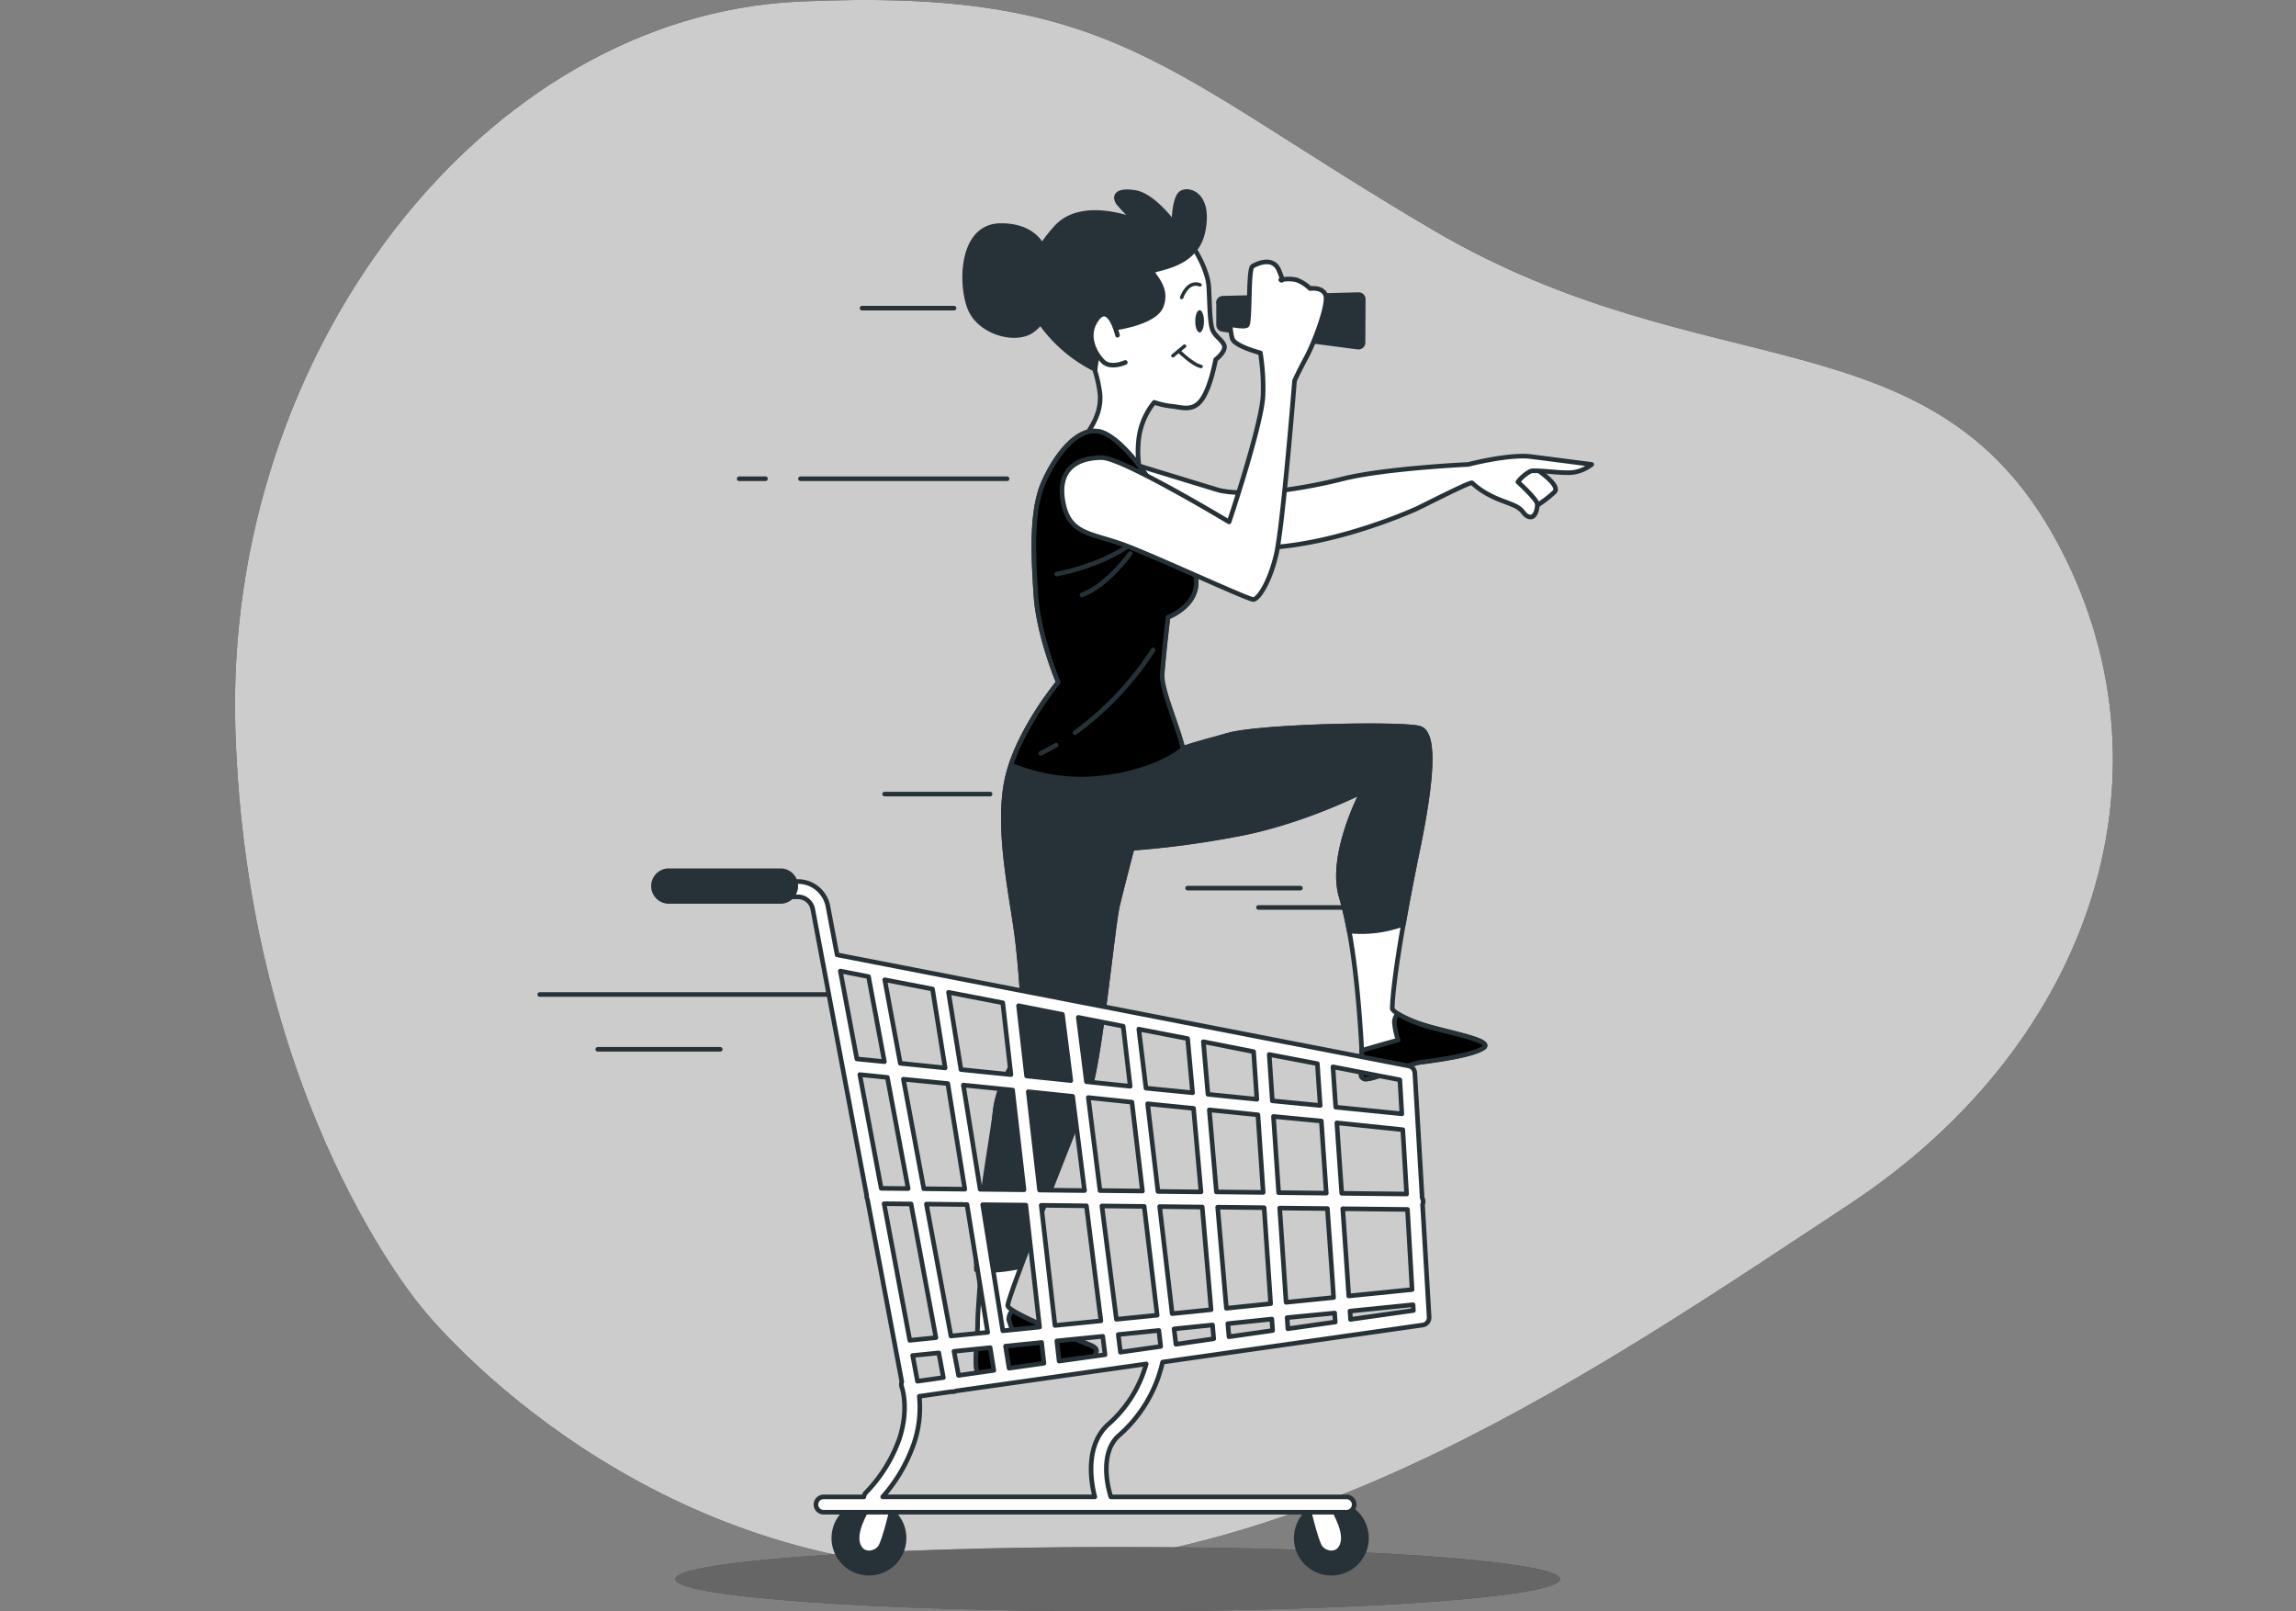 <svg id="Layer_1" data-name="Layer 1" xmlns="http://www.w3.org/2000/svg" viewBox="0 0 500 350.86"><rect x="0" y="0" width="500" height="350.86" fill="#808080" stroke="none"/><defs><style>.cls-1,.cls-8{fill:currentColor;}.cls-11,.cls-2,.cls-3,.cls-4{fill:#fff;}.cls-2{opacity:0.8;}.cls-2,.cls-3{isolation:isolate;}.cls-3{opacity:0.4;}.cls-10,.cls-11,.cls-4,.cls-5,.cls-7,.cls-8,.cls-9{stroke:#263238;stroke-linecap:round;stroke-linejoin:round;}.cls-5,.cls-9{fill:none;}.cls-10,.cls-11,.cls-5{stroke-width:0.75px;}.cls-10,.cls-6,.cls-7{fill:#263238;}</style></defs><title>search</title><g id="freepik--background-simple--inject-41"><path class="cls-1" d="M92.07,285s43.09,54.57,116.72,56.79,139.48-43.68,193.8-79.46,72.15-95.62,45-145S371.24,84.83,312.12,50.12,242.56-2.78,174,.34,48.75,76.67,51.25,158.71,92.07,285,92.07,285Z"/><path class="cls-2" d="M92.07,285s43.09,54.57,116.72,56.79,139.48-43.68,193.8-79.46,72.15-95.62,45-145S371.24,84.83,312.12,50.12,242.56-2.78,174,.34,48.75,76.67,51.25,158.71,92.07,285,92.07,285Z"/></g><g id="freepik--Character--inject-41"><path class="cls-1" d="M339.74,343.86c0,3.88-43.13,7-96.34,7s-96.33-3.14-96.33-7,43.13-7,96.33-7S339.74,340,339.74,343.86Z"/><path class="cls-3" d="M339.74,343.86c0,3.88-43.13,7-96.34,7s-96.33-3.14-96.33-7,43.13-7,96.33-7S339.74,340,339.74,343.86Z"/><path class="cls-4" d="M259.66,53.54s3.38,4.87,3.59,9.1.21,7.83.85,9.31,2.75,2.54,2.54,3.81-1.91,2.54-1.91,2.54-1.05,5.92-3,8.68-4.44,1.69-6.56,1.48a17.09,17.09,0,0,1-3.81-.85A15.5,15.5,0,0,0,248,95.44a22.51,22.51,0,0,0,.21,7L233.38,98s7-5.71,6.13-12.49a28.41,28.41,0,0,0-4.23-11.63s-7.83-8.68-4.86-13.76,5.92-9.52,9.31-11.21S259.66,53.54,259.66,53.54Z"/><path class="cls-5" d="M256.69,76.42s3,3,4.87,3.38"/><line class="cls-5" x1="257.96" y1="75.36" x2="255.42" y2="77.47"/><ellipse class="cls-6" cx="261.24" cy="69.96" rx="0.95" ry="2.43"/><path class="cls-5" d="M257.33,64.78s1.27-3.81,4-2.75"/><path class="cls-7" d="M227.7,55.47s-1-6.35-9.73-6.35-8.89,12.69-6.77,18,9.94,7.41,13.54,4.87,4-7,4-9.1A59.93,59.93,0,0,0,227.7,55.47Z"/><path class="cls-7" d="M242.09,71.54s9.31-1.06,10.79-4.87-1.48-6.35-1.9-7.4,9.31-.64,11-8.89-3.38-9.52-4.86-8.25-1.48,6.56-1.48,6.56-4.45-6.14-8.47-6.78-4.65.85-3.6,2.33a30.47,30.47,0,0,0,3.81,3.81S235.75,43.19,230,49.54s-8.46,13.54-3.38,20.74A31.86,31.86,0,0,0,238.5,80.44S238.92,74.3,242.09,71.54Z"/><path class="cls-4" d="M243.36,73s-1.69-7.19-4.44-3.6-.42,7.62,1.27,9.31,4.87.21,4.87.21"/><path class="cls-4" d="M334.35,102s5.5,3.6,4.23,5.08a26.2,26.2,0,0,1-4.86,3.59s-4.66-2.32-6.77-3.59.42-3.39,2.53-4.66S333.08,100.54,334.35,102Z"/><path class="cls-4" d="M247.17,101.17l18,5.5c2.75.85,9.31.64,9.31.64a115.1,115.1,0,0,0,17.77-3c9.1-2.33,27.51-3.18,27.51-3.18s8.89-2.33,13.75-1.69l13.12,1.69a8.67,8.67,0,0,1-3.8,1.7c-2.33.42-8.26-.64-9.53-.22a8.37,8.37,0,0,0-2.75,2.33s4.23,3.81,4.23,4.87-.42,3-1.69,2.75-1.27-1.48-3-2.33-3.6-1.27-5.93-2.54a16.68,16.68,0,0,1-3.59-2.54c-.35-.34-11.31,5.33-12.59,5.86a119.55,119.55,0,0,1-14.47,5.13c-9.43,2.65-19.72,4.29-29.44,2.34-6.35-1.27-16.93-4.86-16.93-4.86s-6.56-3-6.13-8.47S247.17,101.17,247.17,101.17Z"/><path class="cls-4" d="M251.4,106.25s-5.5-9.31-10.79-11.85S230,98.84,227.28,105s-2.28,15.66-1.69,24.56,4.87,19,4.87,19-9.1,11-11.22,21.37.85,23.91,2.12,33.22,1.9,24.76,1.9,24.76-5.71,6.35-6.56,14.18-3.79,41.64-3.79,45.66-.84,9.95,0,11,.85,1,1.7,1,20.73-1.9,22.43-3.38,2.53-2.54.63-3.39-18-7-18.2-8.67,15-39.53,17.54-46.3,5.29-36.4,6.35-40.84,3.18-12.49,3.18-12.49a199.05,199.05,0,0,0,22.29-2.94c14.39-2.54,27.88-9.44,27.88-9.44s-7.32,13.77-4.65,22.87,3.77,22,4.34,30.85-.61,8,.57,8.82,9.8-3.21,12.19-3.55,11.06-1.34,13.84-3.12-9.35-3.55-14.44-5.49-5.36-3-5.36-3-.19-6.85,5.54-34.7c2.85-13.89,4.11-25.28.42-26.4s-34-.5-41.39,1.41a26.1,26.1,0,0,0-11.71,6.57s-3.39-14.6-3-19.89,1.27-12.28,1.27-12.28,6.34-2.32,6.13-7.83-4.44-9.73-6.35-13.11A30.08,30.08,0,0,1,251.4,106.25Z"/><path class="cls-8" d="M237.67,293.05c-1.63-.72-13.64-5.32-17.2-7.69a2.87,2.87,0,0,0-.79,2,25.08,25.08,0,0,0,1.27,3.39L212.68,293c-.17,2.72-.28,5.15.23,5.8.85,1,.85,1,1.7,1s20.73-1.9,22.43-3.38S239.57,293.9,237.67,293.05Z"/><path class="cls-7" d="M305.63,201.22c.77-4.39,1.77-9.72,3.11-16.21,2.85-13.89,4.11-25.28.42-26.4s-34-.5-41.39,1.41c-4.28,1.1-9.87,2.65-10.15,3-.48-2.11-4.56-10-4.56-15.36-8.92.57-17.06,1.13-17.53,1.31l-7.89,3.35c-2.86,4.11-7,11-8.4,17.6-2.12,10.37.85,23.91,2.12,33.22s1.9,24.76,1.9,24.76-5.71,6.35-6.56,14.18c-.54,5-4.31,25.16-4.07,34.45a30.79,30.79,0,0,0,9.47-.72c3.43-9.83,13.18-33.14,14.91-37.75,2.54-6.77,5.29-36.4,6.35-40.84s3.18-12.49,3.18-12.49a199.05,199.05,0,0,0,22.29-2.94c14.39-2.54,27.88-9.44,27.88-9.44s-7.32,13.77-4.65,22.87c.67,2.3,1.25,4.85,1.74,7.51A26.33,26.33,0,0,0,305.63,201.22Z"/><path class="cls-8" d="M253.1,146.67c.42-5.29,1.27-12.28,1.27-12.28s6.34-2.32,6.13-7.83-4.44-9.73-6.35-13.11a30.33,30.33,0,0,1-2.75-7.2s-5.5-9.31-10.79-11.85S230,98.84,227.28,105s-2.28,15.66-1.69,24.56,4.87,19,4.87,19-7.22,8.75-10.29,18a39.34,39.34,0,0,0,17.9,3c10.07-.74,16.92-4.22,19.55-6.48C256.64,158.32,252.82,150.18,253.1,146.67Z"/><path class="cls-9" d="M245.48,119S240.12,123,230.12,125"/><path class="cls-9" d="M246.12,120.54s-5,7-10.5,9"/><path class="cls-9" d="M230,162.25c-1.08.63-2.19,1.23-3.34,1.79"/><path class="cls-9" d="M251.12,141.54a68.06,68.06,0,0,1-17,18"/><path class="cls-7" d="M265.37,66v4.73a1,1,0,0,0,.86,1l29.49,3.86a1,1,0,0,0,1.11-.87.53.53,0,0,0,0-.13l.05-9.44a1,1,0,0,0-1-1l-29.55.79a1,1,0,0,0-1,1Z"/><path class="cls-4" d="M274.47,76.84s-5.72-1.48-6.14-3.18a13.73,13.73,0,0,1-.42-3s2.75.64,3.6.21.21-12.27,1.27-12.9,4.44-2.12,5.71.84.42,2.12.42,2.12a8.41,8.41,0,0,1,3.39,0,8.66,8.66,0,0,1,3,1.9s2.75-.42,3.39,1.48-2.33,10-4.24,13.55-2.54,5.07-2.54,5.07-2.54,31.75-4,37.88-3.91,9.73-5,9.73-19.82-8.67-27.44-11.63-12.7-2.2-14-9.82,4-9.44,8.47-9.44,27.72,14,27.72,14,7.4-22,7.4-27.93A47.19,47.19,0,0,0,274.47,76.84Z"/><path class="cls-8" d="M323,228.24c2.79-1.77-9.35-3.55-14.44-5.49a22.68,22.68,0,0,1-4.19-2,2.69,2.69,0,0,0-.71,2,17.59,17.59,0,0,0,.8,3.73s-4.58,1.25-7.93,2.27c.2,6-.6,5.45.44,6.15s9.8-3.21,12.19-3.55S320.22,230,323,228.24Z"/><line class="cls-5" x1="246.54" y1="184.75" x2="251.62" y2="173.54"/><circle class="cls-10" cx="289.93" cy="334.92" r="7.78"/><path class="cls-11" d="M285,328.32s1.65,7.07,2.59,8.49,4,2.12,4.72-.95-2.59-8-2.59-8Z"/><circle class="cls-10" cx="189.23" cy="334.92" r="7.78"/><path class="cls-11" d="M194.18,328.32s-1.65,7.07-2.59,8.49-4,2.12-4.72-.95,2.6-8,2.6-8Z"/><path class="cls-4" d="M309.79,262.29a1.58,1.58,0,0,0-.08-1.42l-1.6-27.22a1.68,1.68,0,0,0-1.35-1.54L182.3,207.92l-2-10.56a6.66,6.66,0,0,0-6.47-5.41l-23-.2h0a1.68,1.68,0,0,0-1.67,1.68,1.66,1.66,0,0,0,1.67,1.66l23,.2A3.31,3.31,0,0,1,177,198l11.73,62.28v.12a1.5,1.5,0,0,0,.17.75l7.49,39.73a1.65,1.65,0,0,0,0,1.16s1.63,4.57-.5,11.16A32.14,32.14,0,0,1,188.58,325a1.61,1.61,0,0,0-.46.95h-8.76a1.67,1.67,0,1,0,0,3.34H293.23a1.67,1.67,0,0,0,0-3.34H241.91c-1-3.07-2.17-9.9,1.73-13.35a29.93,29.93,0,0,0,9.54-16l56.61-8.06a1.65,1.65,0,0,0,1.43-1.75Zm-53.71,30.43-.4-3.35,8.37-.85.26,3ZM244,294.44l-.48-3.84,8.84-.89.41,3.48Zm-40.93-79.08,2.75,17.18-9.76-1-3.39-18.19Zm15.3,3L220.15,234l-10.88-1.1-2.71-16.82Zm13,2.53,1.82,14.41-9.63-1L221.81,219Zm13.22,2.57,1.53,13.08-9.53-1-1.77-14ZM306.32,260l-14.13-.15c-.39-5.51-.76-10.81-1.07-15.35L305.49,246Zm-17.49-.19-10.38-.11-1.13-16.59,10.43,1c.31,4.67.69,10.13,1.07,15.67ZM214,262.32l9.39.1,3,26.55-8,.81Zm1.09,27.8-8,.8-5.35-28.73,8.84.1Zm33.7-30.77-9.24-.1L237,239l9.5,1Zm1.13-19,10,1,1.62,18.19-9.37-.1Zm-13.74,18.9-9.8-.11-2.45-21.41,9.66,1ZM223,259.08l-9.55-.11-3.66-22.69,10.72,1.08Zm3.75,3.38,9.84.11,3.15,25.05-10,1Zm13.21.14,9.21.1L252,286.39l-8.88.89Zm12.58.14,9.27.1,1.93,22.35-8.47.86Zm12.63.13,10.12.11,1.42,20.9-9.64,1Zm-.27-3.33-1.55-17.86,10.59,1.07,1.15,16.9Zm12.18-19.83-.68-10.09,10.49,2c.08,1.39.31,4.7.61,9.1Zm-3.37-.34-10.65-1.08-1-11.45L273,229Zm-14-1.42-10.15-1L248,224.1l10.63,2.06Zm-53.31-2,3.71,23-8.93-.1L196.73,235Zm-8.63,22.87-5.87-.06L187.24,234l6,.61Zm.63,3.35,5.42,29.11-5.69.58-5.6-29.75Zm.35,33,5.69-.57,1,5.37-5.64.8Zm10,4.33-1-5.24,7.88-.8.8,4.94Zm11-1.57-.77-4.8,7.85-.8.51,4.52Zm10.9-1.55-.5-4.39,10-1,.5,4Zm36.74-8.15,9.58-1,.17,2.5-9.5,1.35Zm12.91-1.31,10.36-1c0,.7.09,1.34.13,1.95l-10.33,1.47Zm-.23-3.34-1.39-20.52,10.39.11c.49,7,1,14,1.35,19.37Zm12.35-20.37,14.09.15,1,17.45-13.79,1.39c-.39-5.87-.85-12.5-1.31-19Zm12.86-20.67-14.4-1.45c-.28-4-.49-7.08-.6-8.78l14.57,2.83ZM189.14,212.66l3.46,18.52-6-.6L183,211.45Zm52.28,97.43c-4.82,4.26-4.11,11.64-3,15.85h-46.2a34.53,34.53,0,0,0,6.84-11.73,24.13,24.13,0,0,0,1.13-10.16l6.94-1h.55a1.42,1.42,0,0,0,.45-.16L249.61,297A27.1,27.1,0,0,1,241.42,310.09ZM294.1,287.3c0-.58-.08-1.19-.12-1.8l13.74-1.39.08,1.25Z"/><path class="cls-7" d="M170.13,196.29H145.84a3.35,3.35,0,1,1-.37-6.69h24.66a3.35,3.35,0,0,1,0,6.69Z"/><line class="cls-9" x1="207.76" y1="67.1" x2="187.73" y2="67.1"/><line class="cls-9" x1="166.7" y1="104.25" x2="160.97" y2="104.25"/><line class="cls-9" x1="219.31" y1="104.25" x2="174.32" y2="104.25"/><line class="cls-9" x1="180.01" y1="216.55" x2="117.54" y2="216.55"/><line class="cls-9" x1="156.85" y1="228.49" x2="130.17" y2="228.49"/><line class="cls-9" x1="215.61" y1="172.91" x2="192.64" y2="172.91"/><line class="cls-9" x1="292.31" y1="197.6" x2="274.06" y2="197.6"/><line class="cls-9" x1="283.19" y1="193.39" x2="258.62" y2="193.39"/></g></svg>